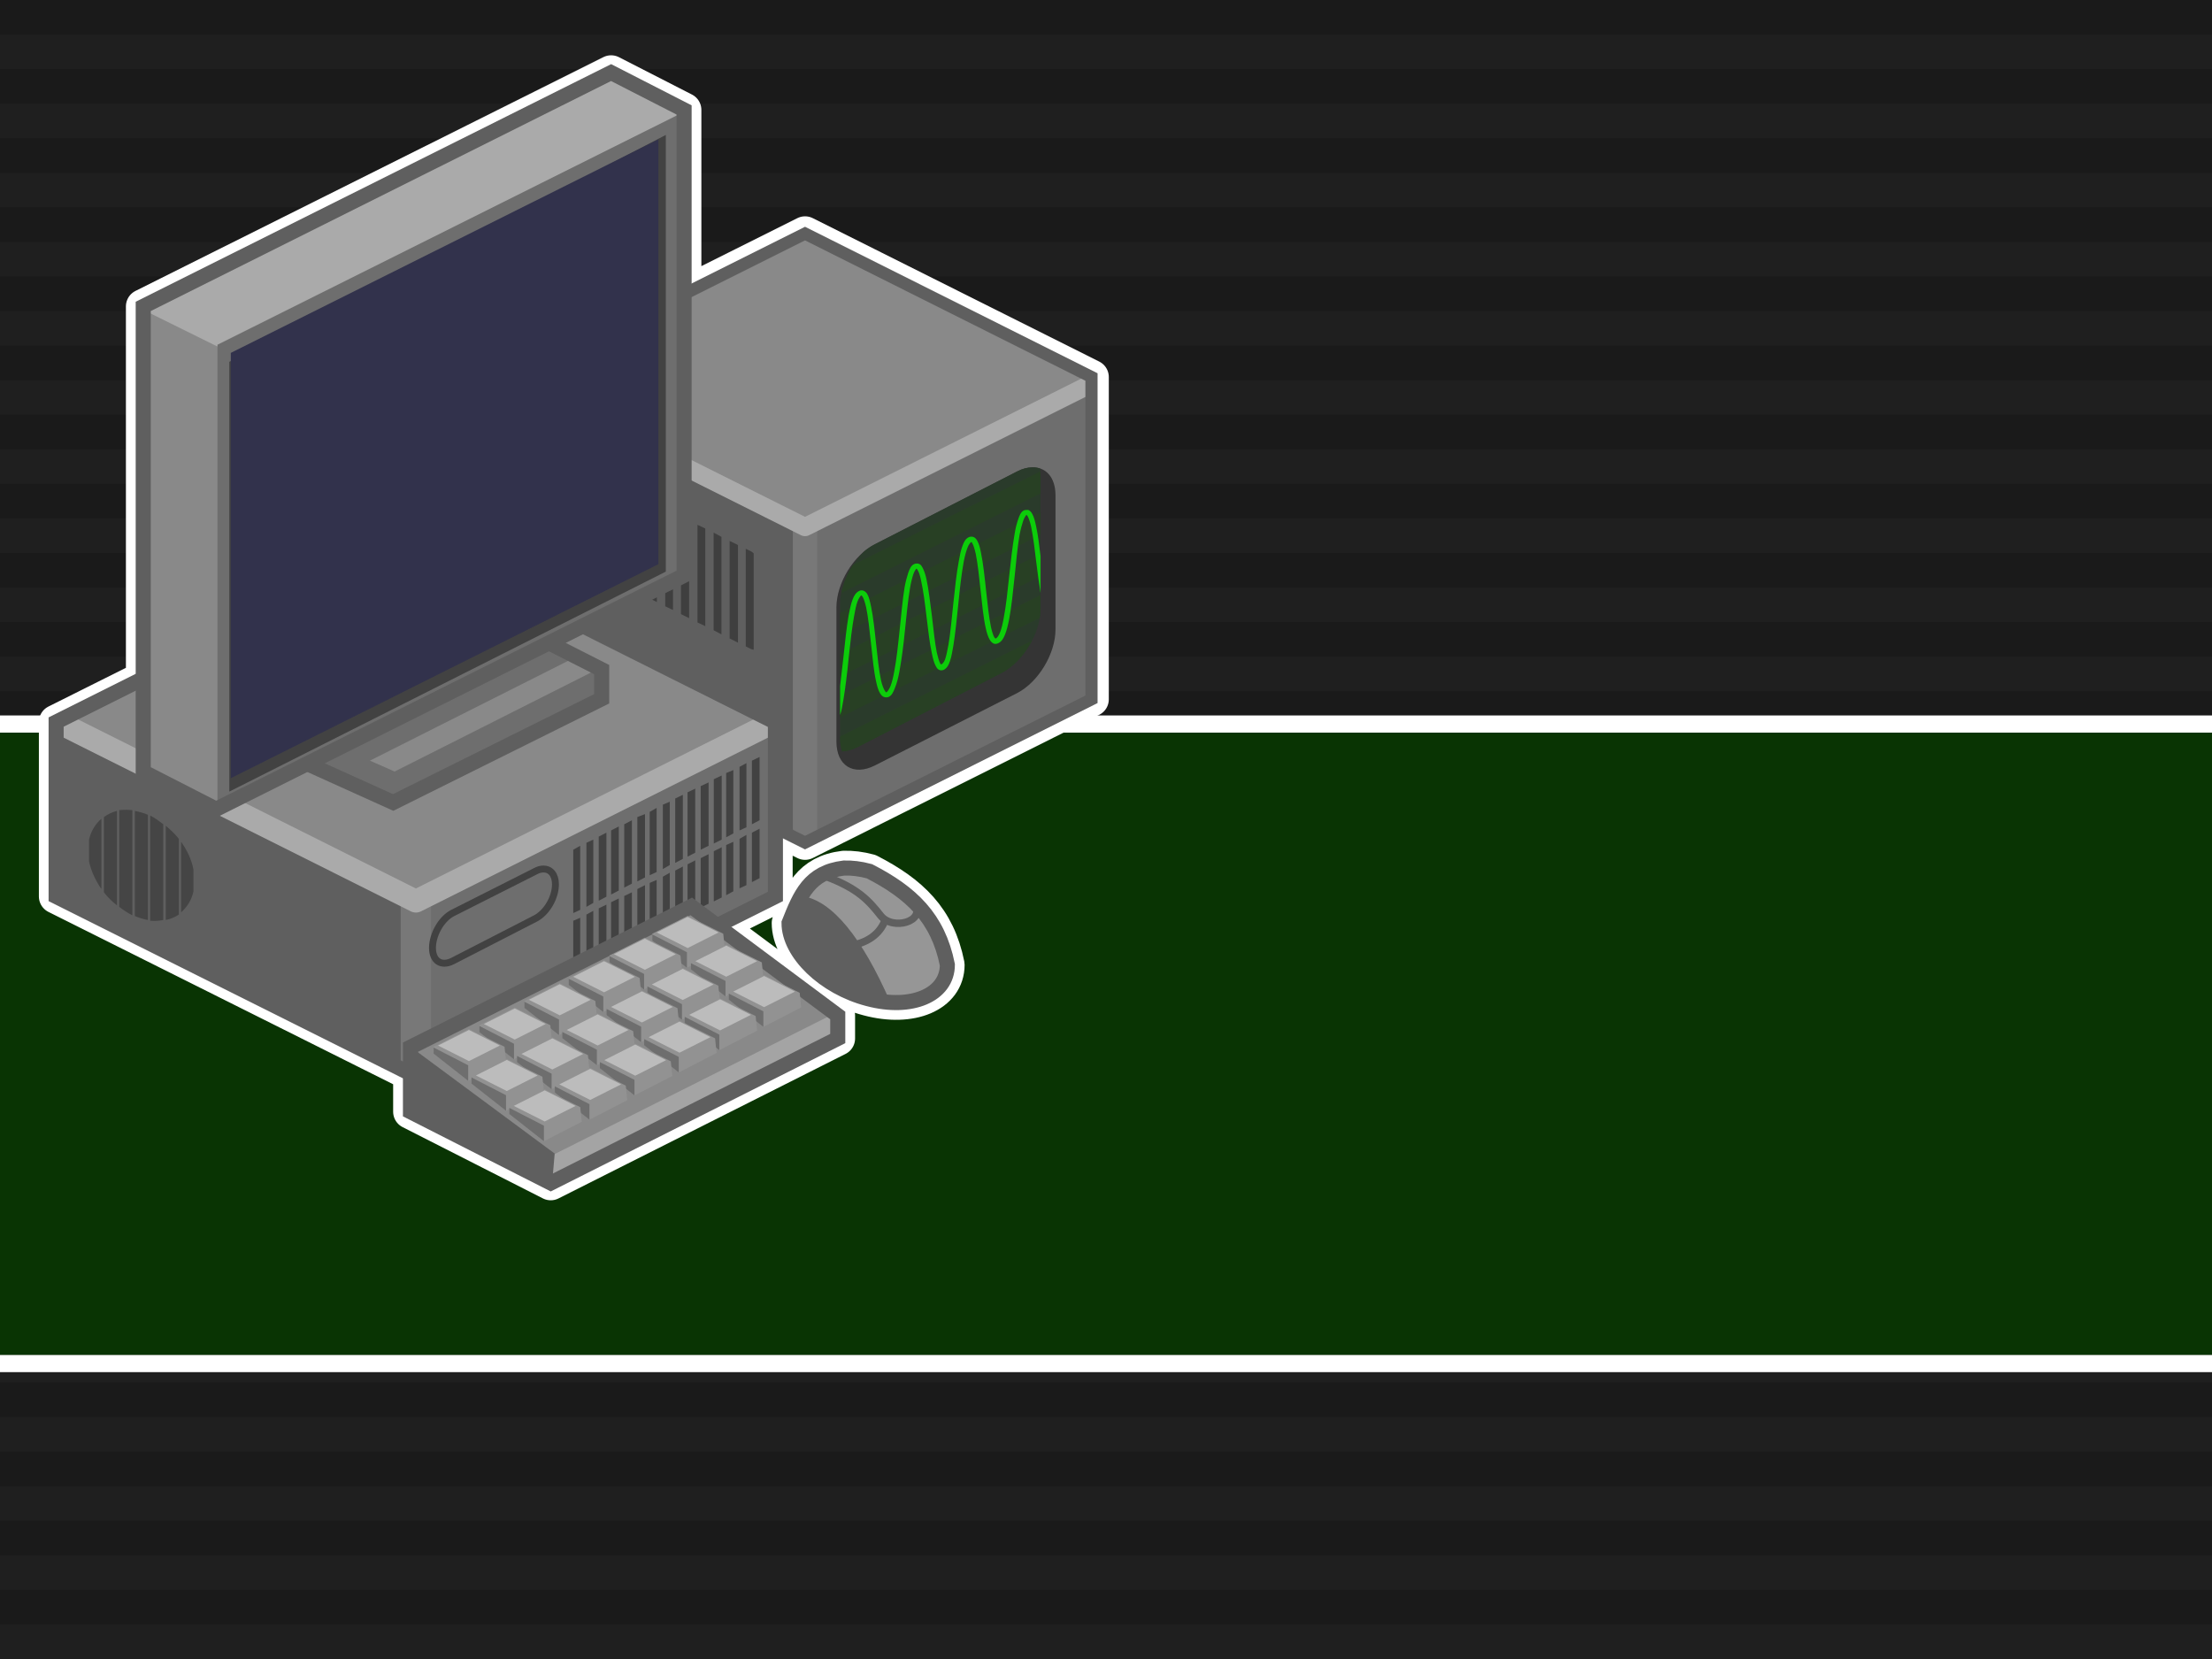 <?xml version="1.0" encoding="UTF-8" standalone="no"?>

<svg xmlns:svg="http://www.w3.org/2000/svg" xmlns="http://www.w3.org/2000/svg" xmlns:xlink="http://www.w3.org/1999/xlink" version="1.0" width="100%" height="100%" viewBox="0 0 640 480" id="svg2">
<rect x="0" y="0" width="640" height="480" fill="#808080" stroke="none"/>
<defs id="defs4"/>

  <g style="opacity:0.8" id="splashbg"><rect x="0" y="0" width="640" height="480" style="fill:black;fill-opacity:0.95;"/><path d="M 0 0 L 0 10 L 640 10 L 640 0 L 0 0 z M 0 20 L 0 30 L 640 30 L 640 20 L 0 20 z M 0 40 L 0 50 L 640 50 L 640 40 L 0 40 z M 0 60 L 0 70 L 640 70 L 640 60 L 0 60 z M 0 80 L 0 90 L 640 90 L 640 80 L 0 80 z M 0 100 L 0 110 L 640 110 L 640 100 L 0 100 z M 0 120 L 0 130 L 640 130 L 640 120 L 0 120 z M 0 140 L 0 150 L 640 150 L 640 140 L 0 140 z M 0 160 L 0 170 L 640 170 L 640 160 L 0 160 z M 0 180 L 0 190 L 640 190 L 640 180 L 0 180 z M 0 200 L 0 210 L 640 210 L 640 200 L 0 200 z M 0 220 L 0 230 L 640 230 L 640 220 L 0 220 z M 0 240 L 0 250 L 640 250 L 640 240 L 0 240 z M 0 260 L 0 270 L 640 270 L 640 260 L 0 260 z M 0 280 L 0 290 L 640 290 L 640 280 L 0 280 z M 0 300 L 0 310 L 640 310 L 640 300 L 0 300 z M 0 320 L 0 330 L 640 330 L 640 320 L 0 320 z M 0 340 L 0 350 L 640 350 L 640 340 L 0 340 z M 0 360 L 0 370 L 640 370 L 640 360 L 0 360 z M 0 380 L 0 390 L 640 390 L 640 380 L 0 380 z M 0 400 L 0 410 L 640 410 L 640 400 L 0 400 z M 0 420 L 0 430 L 640 430 L 640 420 L 0 420 z M 0 440 L 0 450 L 640 450 L 640 440 L 0 440 z M 0 460 L 0 470 L 640 470 L 640 460 L 0 460 z " style="fill:black;"/></g>
  

<g id="background">

<rect width="640" height="5" x="0" y="207" style="fill:#ffffff;"/>
<rect width="640" height="5" x="0" y="392" style="fill:#ffffff;"/>
<rect
 width="640"
 height="180"
 x="0"
 y="212"
style="fill:#073700;fill-opacity:0.9;fill-rule:evenodd;stroke:none;marker:none;visibility:visible;display:inline;overflow:visible;enable-background:accumulate" />

<g id="g6490">
<path d="M 176.81,21 L 41.43,88.65 L 41.43,196.31 L 16.25,208.90 L 16.25,259.37 L 118.75,310.62 L 118.75,321.65 L 159.34,342.28 L 242.40,300.46 L 242.40,293.81 L 207.46,267.81 L 224.34,259.37 L 224.34,239.5 L 232.93,243.78 L 315.81,202.34 L 315.81,109.09 L 232.93,67.59 L 197.93,85.09 L 197.93,31.81 L 176.81,21 z M 244.18,251.15 C 234.16,252.37 231.50,258.97 228.28,267.06 C 228.28,275.79 238.45,285.64 251.12,288.93 C 263.72,292.30 274.09,287.88 274.09,279.15 C 271.37,265.55 263.66,258.32 251.56,252.09 C 248.91,251.37 246.47,251.08 244.18,251.15 z" id="p5660" style="opacity:1;fill:none;fill-opacity:1;fill-rule:evenodd;stroke:#ffffff;stroke-width:10;stroke-linecap:round;stroke-linejoin:round;marker:none;stroke-miterlimit:4;stroke-dasharray:none;stroke-dashoffset:0;stroke-opacity:1;visibility:visible;display:inline;overflow:visible;enable-background:accumulate"/>
<g id="g5647">
<path d="M 232.92,68.50 L 148.67,110.91 L 148.94,202.83 L 232.92,244.98 L 232.92,68.50 z" id="p2417" style="fill:#5f5f5f;fill-opacity:1;stroke:none"/>
<path d="M 232.77,70.34 L 232.81,245.09 L 317.34,202.98 L 317.34,111.64 L 232.77,70.34 z" id="p2419" style="fill:#6e6e6e;fill-opacity:1;stroke:none"/>
<path d="M 232.92,153.56 L 232.92,242.68" id="p2421" style="fill:none;stroke:#787878;stroke-width:7.04;stroke-linecap:butt;stroke-linejoin:miter;marker:none;stroke-miterlimit:4;stroke-dasharray:none;stroke-dashoffset:0;stroke-opacity:1;visibility:visible;display:inline;overflow:visible;enable-background:accumulate"/>
<path d="M 232.92,152.49 L 148.82,110.34 L 232.92,68.23 L 317.11,110.57 L 232.92,152.49 z" id="p2423" style="fill:#898989;fill-opacity:1;stroke:none"/>
<path d="M 150.89,111.45 L 232.92,152.49 L 315.15,111.34" id="p2425" style="fill:none;stroke:#aaaaaa;stroke-width:5.28;stroke-linejoin:round;stroke-miterlimit:4;stroke-dasharray:none;stroke-opacity:1"/>
<path d="M 232.92,67.58 L 315.80,109.08 L 315.80,202.33 L 232.92,243.79 L 150.01,202.37 L 150.01,109.04 L 232.92,67.58 z" id="p2427" style="fill:none;fill-opacity:1;fill-rule:nonzero;stroke:#5f5f5f;stroke-width:3.52;stroke-linecap:butt;stroke-linejoin:miter;marker:none;stroke-miterlimit:4;stroke-dasharray:none;stroke-dashoffset:0;stroke-opacity:1;visibility:visible;display:inline;overflow:visible;enable-background:accumulate"/>
<path d="M 298.58,135.22 C 297.24,135.26 295.82,135.61 294.29,136.41 L 253.14,157.46 C 246.94,160.60 242.00,168.76 242.00,175.76 L 242.00,214.54 C 242.00,221.55 246.94,224.61 253.14,221.47 L 294.29,200.53 C 300.45,197.35 305.39,189.12 305.39,182.12 L 305.39,143.34 C 305.39,138.09 302.60,135.07 298.58,135.22 z" id="r2539" style="fill:#343434;fill-opacity:1;fill-rule:nonzero;stroke:none;marker:none;visibility:visible;display:inline;overflow:visible;enable-background:accumulate"/>
<path d="M 298.59,135.21 C 297.25,135.25 295.81,135.60 294.28,136.40 L 253.15,157.46 C 252.13,157.98 251.12,158.64 250.18,159.40 C 246.00,163.41 243.06,169.54 243.06,174.93 L 243.06,213.59 C 243.06,215.04 243.27,216.25 243.65,217.40 C 245.07,217.36 246.66,216.93 248.31,216.09 L 289.84,194.68 C 296.08,191.47 301.06,183.16 301.06,176.12 L 301.06,137.5 C 301.06,136.80 301.01,136.15 300.93,135.56 C 300.21,135.32 299.43,135.18 298.59,135.21 z" id="r3311" style="fill:#2a3b2b;fill-opacity:1;fill-rule:nonzero;stroke:none;marker:none;visibility:visible;display:inline;overflow:visible;enable-background:accumulate"/>
<path d="M 300.95,136.41 C 300.99,136.75 301.07,137.10 301.07,137.48 L 301.07,142.76 L 243.41,171.59 C 243.99,168.80 245.14,165.96 246.78,163.44 L 300.95,136.41 z M 301.07,148.24 L 301.07,154.71 L 243.07,183.76 L 243.07,177.33 L 301.07,148.24 z M 301.07,160.22 L 301.07,166.69 L 243.07,195.75 L 243.07,189.28 L 301.07,160.22 z M 301.07,172.16 L 301.07,176.11 C 301.07,176.95 300.99,177.75 300.84,178.63 C 300.84,178.67 300.84,178.71 300.84,178.75 L 243.07,207.58 L 243.07,201.26 L 301.07,172.16 z M 298.58,185.33 C 296.51,189.31 293.41,192.84 289.85,194.67 L 248.31,216.07 C 246.67,216.92 245.06,217.38 243.64,217.41 C 243.26,216.27 243.07,215.04 243.07,213.59 L 243.07,213.09 L 298.58,185.33 z" id="p3316" style="fill:#284024;fill-opacity:1;stroke:none"/>
<path d="M 297.01,147.55 C 297.28,147.51 297.54,147.51 297.74,147.66 C 298.16,147.89 298.46,148.32 298.69,148.74 C 299.15,149.58 299.46,150.77 299.76,152.18 C 300.30,154.59 300.68,157.69 301.07,160.95 L 301.07,171.59 C 300.64,169.03 300.26,166.15 299.88,163.09 C 299.42,159.19 298.92,155.17 298.35,152.45 C 298.04,151.07 297.70,150.04 297.39,149.46 C 297.20,149.16 297.05,149.00 297.01,148.97 C 296.85,149.04 296.43,149.62 296.05,150.65 C 295.71,151.65 295.29,153.14 294.98,154.82 C 294.40,158.19 294.02,162.44 293.56,166.81 C 293.10,171.17 292.64,175.65 291.99,179.13 C 291.65,180.85 291.27,182.35 290.81,183.53 C 290.35,184.72 289.81,185.60 288.89,186.06 C 288.43,186.29 287.90,186.41 287.44,186.18 C 286.98,185.95 286.63,185.53 286.37,185.10 C 285.87,184.26 285.49,183.08 285.18,181.62 C 284.53,178.75 284.15,174.81 283.72,170.86 C 283.30,166.92 282.88,162.98 282.31,160.22 C 282.00,158.84 281.66,157.77 281.35,157.24 C 281.20,156.93 281.16,156.89 281.12,156.85 C 281.08,156.85 281.08,156.81 280.97,156.85 C 280.78,156.97 280.28,157.50 279.90,158.54 C 279.51,159.57 279.13,160.95 278.82,162.59 C 278.21,165.92 277.71,170.25 277.29,174.58 C 276.83,178.90 276.41,183.30 275.84,186.79 C 275.53,188.51 275.30,190.00 274.88,191.19 C 274.50,192.38 274.04,193.22 273.20,193.72 C 273.12,193.76 273.08,193.83 273.08,193.83 L 272.97,193.83 C 272.51,194.02 271.93,193.99 271.55,193.72 C 271.13,193.45 270.94,193.07 270.71,192.65 C 270.25,191.76 269.94,190.62 269.64,189.16 C 268.99,186.25 268.53,182.27 268.07,178.40 C 267.61,174.50 267.11,170.71 266.50,167.99 C 266.23,166.61 265.89,165.58 265.54,165.01 C 265.39,164.70 265.23,164.55 265.20,164.51 C 265.04,164.59 264.58,165.16 264.24,166.19 C 263.89,167.23 263.55,168.60 263.28,170.25 C 262.71,173.62 262.29,177.98 261.83,182.35 C 261.41,186.71 260.83,191.08 260.18,194.56 C 259.84,196.28 259.45,197.78 258.96,198.96 C 258.50,200.15 258.08,201.14 257.20,201.60 C 256.74,201.83 256.09,201.83 255.63,201.60 C 255.17,201.37 254.94,201.07 254.67,200.65 C 254.13,199.80 253.79,198.62 253.48,197.16 C 252.83,194.29 252.45,190.35 252.03,186.41 C 251.61,182.46 251.19,178.52 250.61,175.76 C 250.30,174.39 249.96,173.35 249.65,172.78 C 249.50,172.47 249.31,172.32 249.27,172.28 C 249.23,172.28 249.27,172.24 249.16,172.28 C 248.96,172.39 248.47,173.05 248.08,174.08 C 247.70,175.11 247.43,176.49 247.13,178.18 C 246.51,181.51 246.02,185.87 245.56,190.23 C 245.14,194.60 244.60,199.00 244.03,202.45 C 243.72,204.17 243.49,205.70 243.07,206.89 L 243.07,198.50 C 243.38,195.86 243.72,193.03 244.03,190.12 C 244.49,185.75 244.95,181.39 245.56,177.91 C 245.90,176.18 246.21,174.69 246.67,173.50 C 247.09,172.32 247.66,171.44 248.58,170.98 C 249.00,170.75 249.58,170.75 250.00,170.98 C 250.42,171.21 250.73,171.51 250.96,171.94 C 251.45,172.78 251.72,174.08 252.03,175.53 C 252.64,178.40 253.06,182.35 253.48,186.29 C 253.90,190.23 254.32,194.10 254.90,196.82 C 255.20,198.20 255.66,199.27 255.97,199.80 C 256.16,200.07 256.28,200.26 256.35,200.30 C 256.39,200.30 256.31,200.34 256.47,200.30 C 256.74,200.15 257.23,199.54 257.65,198.50 C 258.08,197.43 258.42,195.98 258.73,194.29 C 259.38,190.92 259.84,186.60 260.30,182.23 C 260.76,177.87 261.14,173.47 261.71,170.02 C 262.02,168.30 262.40,166.88 262.78,165.73 C 263.21,164.55 263.59,163.63 264.47,163.21 C 264.93,162.98 265.62,162.98 266.04,163.21 C 266.46,163.44 266.65,163.74 266.88,164.16 C 267.34,165.01 267.76,166.19 268.07,167.65 C 268.68,170.48 269.14,174.39 269.64,178.29 C 270.10,182.16 270.48,186.02 271.05,188.82 C 271.36,190.20 271.70,191.31 272.01,191.92 C 272.12,192.15 272.28,192.19 272.35,192.26 C 272.58,192.11 273.12,191.73 273.46,190.73 C 273.81,189.66 274.12,188.20 274.42,186.52 C 275.00,183.15 275.38,178.79 275.84,174.46 C 276.30,170.10 276.76,165.81 277.41,162.36 C 277.71,160.64 278.02,159.11 278.48,157.92 C 278.90,156.78 279.36,155.86 280.28,155.44 C 280.70,155.21 281.39,155.21 281.81,155.44 C 282.27,155.67 282.54,156.09 282.77,156.51 C 283.26,157.35 283.57,158.54 283.84,159.99 C 284.45,162.86 284.87,166.81 285.29,170.75 C 285.71,174.69 286.14,178.63 286.71,181.39 C 287.02,182.77 287.36,183.84 287.67,184.38 C 287.86,184.64 287.97,184.72 288.05,184.72 C 288.09,184.76 288.05,184.80 288.16,184.72 C 288.43,184.61 288.97,183.99 289.35,182.96 C 289.77,181.89 290.12,180.43 290.42,178.75 C 291.07,175.38 291.53,171.02 291.99,166.69 C 292.45,162.33 292.95,157.92 293.56,154.48 C 293.83,152.76 294.21,151.34 294.63,150.15 C 295.02,149.00 295.40,148.09 296.28,147.66 C 296.51,147.55 296.78,147.55 297.01,147.55 z" id="p3364" style="fill:#0ccd0a;fill-opacity:1;fill-rule:evenodd;stroke:none"/>
<path d="M 155.75,128.98 C 155.98,128.98 156.29,129.10 156.55,129.21 L 157.28,129.60 L 157.28,157.46 L 155.48,156.62 C 155.25,156.35 155.06,155.97 154.91,155.67 L 154.91,129.21 C 155.10,129.06 155.40,128.98 155.75,128.98 z M 159.69,130.78 L 161.95,131.85 L 161.95,159.99 L 159.69,158.77 L 159.69,130.78 z M 164.36,133.04 L 166.62,134.27 L 166.62,162.48 L 166.51,162.36 L 164.36,161.18 L 164.36,133.04 z M 168.99,135.45 L 171.41,136.64 L 171.41,164.89 L 168.99,163.67 L 168.99,135.45 z M 173.67,137.71 L 175.96,138.94 L 175.96,167.15 L 173.67,165.96 L 173.67,137.71 z M 178.34,140.12 L 180.75,141.31 L 180.75,169.56 L 178.34,168.34 L 178.34,140.12 z M 183.01,142.38 L 185.42,143.57 L 185.42,171.82 L 183.01,170.63 L 183.01,142.38 z M 187.68,144.79 L 190.05,145.98 L 190.05,174.19 L 187.68,173.01 L 187.68,144.79 z M 192.46,147.17 L 194.72,148.24 L 194.72,176.49 L 192.46,175.42 L 192.46,147.17 z M 197.02,149.46 L 199.39,150.65 L 199.39,178.86 L 197.02,177.68 L 197.02,149.46 z M 201.80,151.84 L 204.06,152.91 L 204.06,181.16 L 201.80,180.09 L 201.80,151.84 z M 206.47,154.10 L 208.73,155.32 L 208.73,183.53 L 206.47,182.35 L 206.47,154.10 z M 211.10,156.51 L 213.52,157.69 L 213.52,185.95 L 211.10,184.72 L 211.10,156.51 z M 215.77,158.77 L 217.23,159.49 C 217.54,159.65 217.80,159.84 218.07,160.11 L 218.07,187.98 C 217.80,187.98 217.54,187.86 217.23,187.75 L 215.77,187.02 L 215.77,158.77 z" id="r3376" style="fill:#3f3f3f;fill-opacity:1;fill-rule:nonzero;stroke:none;marker:none;visibility:visible;display:inline;overflow:visible;enable-background:accumulate"/>
</g>
<path d="M 120.33,155.29 L 14.53,208.56 L 14.81,259.96 L 120.33,312.86 L 120.33,155.29 z" id="p2529" style="fill:#5f5f5f;fill-opacity:1;stroke:none"/>
<path d="M 120.12,156.22 L 120.19,313.00 L 226.28,260.17 L 226.28,208.13 L 120.12,156.22 z" id="p2531" style="fill:#6e6e6e;fill-opacity:1;stroke:none"/>
<path d="M 120.33,260.74 L 120.33,309.99" id="p2533" style="fill:none;stroke:#787878;stroke-width:8.80;stroke-linecap:butt;stroke-linejoin:miter;marker:none;stroke-miterlimit:4;stroke-dasharray:none;stroke-dashoffset:0;stroke-opacity:1;visibility:visible;display:inline;overflow:visible;enable-background:accumulate"/>
<path d="M 120.33,260.74 L 14.74,207.84 L 120.33,154.94 L 225.99,208.13 L 120.33,260.74 z" id="p2535" style="fill:#898989;fill-opacity:1;stroke:none"/>
<path d="M 17.32,209.20 L 120.33,260.74 L 223.56,209.06" id="p2537" style="fill:none;stroke:#aaaaaa;stroke-width:6.58;stroke-linejoin:round;stroke-miterlimit:4;stroke-dasharray:none;stroke-opacity:1"/>
<path d="M 120.33,156.87 L 224.35,208.98 L 224.35,259.38 L 120.33,311.43 L 16.24,259.38 L 16.24,208.91 L 120.33,156.87 z" id="p2539" style="fill:none;fill-opacity:1;fill-rule:nonzero;stroke:#5f5f5f;stroke-width:4.36;stroke-linecap:butt;stroke-linejoin:miter;marker:none;stroke-miterlimit:4;stroke-dasharray:none;stroke-dashoffset:0;stroke-opacity:1;visibility:visible;display:inline;overflow:visible;enable-background:accumulate"/>
<path d="M 89.98,221.44 L 113.75,232.18 L 174.09,202.18 L 174.09,193.74 L 142.38,177.63 L 82.39,210.70 L 89.98,221.44 z" id="p3898" style="fill:#6e6e6e;fill-opacity:1;fill-rule:nonzero;stroke:none;marker:none;visibility:visible;display:inline;overflow:visible;enable-background:accumulate"/>
<path d="M 173.66,193.24 L 114.18,223.23 L 107.02,220.08 L 167.44,189.66 L 173.66,193.24 z" id="p3900" style="fill:#898989;fill-opacity:1;fill-rule:nonzero;stroke:none;marker:none;visibility:visible;display:inline;overflow:visible;enable-background:accumulate"/>
<path d="M 89.98,221.44 L 113.75,232.18 L 174.09,202.18 L 174.09,193.74 L 142.38,177.63 L 82.39,210.70 L 89.98,221.44 z" id="p3896" style="fill:none;fill-opacity:1;fill-rule:nonzero;stroke:#5f5f5f;stroke-width:4.36;stroke-linecap:butt;stroke-linejoin:miter;marker:none;stroke-miterlimit:4;stroke-dasharray:none;stroke-dashoffset:0;stroke-opacity:1;visibility:visible;display:inline;overflow:visible;enable-background:accumulate"/>
<path d="M 176.81,21.00 L 41.44,88.65 L 41.44,223.30 L 62.56,234.11 L 197.93,166.46 L 197.93,31.81 L 176.81,21.00 z" id="p2458" style="fill:#898989;fill-opacity:1;fill-rule:nonzero;stroke:none;marker:none;visibility:visible;display:inline;overflow:visible;enable-background:accumulate"/>
<path d="M 176.81,21.00 L 41.44,88.57 L 41.44,89.65 L 92.70,114.99 L 197.86,56.57 L 197.86,31.73 L 176.81,21.00 z" id="p3518" style="fill:#aaaaaa;fill-opacity:1;fill-rule:evenodd;stroke:none"/>
<path d="M 197.86,32.38 L 62.92,99.74 L 62.92,233.97 L 197.86,166.39 L 197.86,32.38 z" id="p2739" style="fill:#6e6e6e;fill-opacity:1;fill-rule:nonzero;stroke:none;marker:none;visibility:visible;display:inline;overflow:visible;enable-background:accumulate"/>
<path d="M 176.81,21.00 L 41.44,88.65 L 41.44,223.30 L 62.56,234.11 L 197.93,166.46 L 197.93,31.81 L 176.81,21.00 z" id="p2744" style="fill:none;fill-opacity:1;fill-rule:nonzero;stroke:#5f5f5f;stroke-width:4.36;stroke-linecap:butt;stroke-linejoin:miter;marker:none;stroke-miterlimit:4;stroke-dasharray:none;stroke-dashoffset:0;stroke-opacity:1;visibility:visible;display:inline;overflow:visible;enable-background:accumulate"/>
<path d="M 192.64,39.04 L 66.35,104.68 L 66.35,229.03 L 192.64,165.39 L 192.64,39.04 z" id="p3541" style="fill:#424242;fill-opacity:1;fill-rule:nonzero;stroke:none;marker:none;visibility:visible;display:inline;overflow:visible;enable-background:accumulate"/>
<path d="M 190.49,40.32 L 66.78,102.10 L 66.78,225.16 L 190.49,163.24 L 190.49,40.32 z" id="p3523" style="fill:#32324c;fill-opacity:1;fill-rule:nonzero;stroke:none;marker:none;visibility:visible;display:inline;overflow:visible;enable-background:accumulate"/>
<path d="M 34.50,234.40 L 34.50,262.39 C 35.72,263.32 37.00,264.18 38.29,264.82 L 38.29,234.40 C 37.00,234.26 35.72,234.26 34.50,234.40 z M 33.85,234.61 C 32.42,234.97 31.13,235.62 30.06,236.40 L 30.06,258.17 C 31.13,259.60 32.42,260.81 33.85,261.96 L 33.85,234.61 z M 39.01,234.61 L 39.01,265.04 C 39.65,265.32 40.30,265.54 41.01,265.75 C 41.66,265.90 42.16,266.11 42.80,266.18 L 42.80,235.76 C 42.16,235.47 41.66,235.26 41.01,235.11 C 40.30,234.90 39.65,234.76 39.01,234.61 z M 43.45,235.97 L 43.45,266.40 C 44.81,266.54 46.10,266.40 47.24,266.18 L 47.24,238.48 C 46.02,237.55 44.81,236.62 43.45,235.97 z M 29.34,236.90 C 27.63,238.34 26.34,240.41 25.76,242.92 L 25.76,249.22 C 26.34,252.01 27.63,254.73 29.34,257.23 L 29.34,236.90 z M 47.96,238.91 L 47.96,266.18 C 49.32,265.90 50.61,265.40 51.75,264.61 L 51.75,242.70 C 50.61,241.27 49.32,240.05 47.96,238.91 z M 52.40,243.56 L 52.40,263.96 C 54.11,262.46 55.47,260.38 55.97,257.88 L 55.97,251.65 C 55.47,248.79 54.18,246.07 52.40,243.56 z" id="p3545" style="fill:#454545;fill-opacity:1;fill-rule:evenodd;stroke:none"/>
<path d="M 219.77,219.01 L 217.55,220.08 L 217.55,238.48 L 219.77,237.33 L 219.77,219.01 z M 215.97,220.80 L 213.97,221.87 L 213.97,240.27 L 215.97,239.34 L 215.97,220.80 z M 212.18,222.80 L 210.10,223.66 L 210.10,242.27 L 212.18,241.13 L 212.18,222.80 z M 208.81,224.38 L 206.52,225.45 L 206.52,244.06 L 208.81,242.92 L 208.81,224.38 z M 205.02,226.38 L 202.73,227.45 L 202.73,245.85 L 205.02,244.71 L 205.02,226.38 z M 201.15,228.17 L 198.93,229.24 L 198.93,247.86 L 201.15,246.71 L 201.15,228.17 z M 197.57,229.96 L 195.36,231.03 L 195.36,249.65 L 197.57,248.50 L 197.57,229.96 z M 193.78,231.96 L 191.78,232.82 L 191.78,251.44 L 193.78,250.29 L 193.78,231.96 z M 189.99,233.75 L 187.98,234.90 L 187.98,253.23 L 189.99,252.30 L 189.99,233.75 z M 186.62,235.54 L 184.40,236.40 L 184.40,255.02 L 186.62,253.87 L 186.62,235.54 z M 182.83,237.33 L 180.61,238.48 L 180.61,256.81 L 182.83,255.66 L 182.83,237.33 z M 179.03,239.12 L 176.81,240.27 L 176.81,258.81 L 179.03,257.66 L 179.03,239.12 z M 219.77,239.77 L 217.55,240.91 L 217.55,255.23 L 219.77,254.08 L 219.77,239.77 z M 175.45,240.91 L 173.23,242.06 L 173.23,260.60 L 175.45,259.45 L 175.45,240.91 z M 215.97,241.56 L 213.97,242.70 L 213.97,257.02 L 215.97,256.09 L 215.97,241.56 z M 171.66,242.92 L 169.66,243.85 L 169.66,262.39 L 171.66,261.24 L 171.66,242.92 z M 212.18,243.56 L 210.10,244.49 L 210.10,259.02 L 212.18,257.88 L 212.18,243.56 z M 167.87,244.71 L 165.86,245.85 L 165.86,264.18 L 167.87,263.25 L 167.87,244.71 z M 208.81,245.14 L 206.52,246.28 L 206.52,260.81 L 208.81,259.67 L 208.81,245.14 z M 205.02,247.14 L 202.73,248.29 L 202.73,262.60 L 205.02,261.46 L 205.02,247.14 z M 201.15,248.93 L 198.93,250.08 L 198.93,264.61 L 201.15,263.53 L 201.15,248.93 z M 197.57,250.72 L 195.36,251.87 L 195.36,266.40 L 197.57,265.32 L 197.57,250.72 z M 193.78,252.51 L 191.78,253.66 L 191.78,268.19 L 193.78,267.11 L 193.78,252.51 z M 189.99,254.59 L 187.98,255.45 L 187.98,269.98 L 189.99,269.12 L 189.99,254.59 z M 186.62,256.09 L 184.40,257.23 L 184.40,271.98 L 186.62,270.69 L 186.62,256.09 z M 182.83,258.17 L 180.61,259.24 L 180.61,273.77 L 182.83,272.70 L 182.83,258.17 z M 179.03,259.96 L 176.81,261.03 L 176.81,275.78 L 179.03,274.70 L 179.03,259.96 z M 175.45,261.74 L 173.23,262.82 L 173.23,277.57 L 175.45,276.49 L 175.45,261.74 z M 171.66,263.53 L 169.66,264.61 L 169.66,278.50 L 171.23,278.50 L 171.66,278.28 L 171.66,263.53 z M 167.87,265.54 L 165.86,266.40 L 165.86,280.07 L 167.87,280.07 L 167.87,265.54 z" id="p3723" style="fill:#424242;fill-opacity:1;fill-rule:evenodd;stroke:none"/>
<path d="M 118.76,321.66 L 159.35,342.28 L 242.39,300.47 L 242.39,293.82 L 200.01,262.25 L 118.76,302.98 L 118.76,321.66 z" id="p3647" style="fill:#898989;fill-opacity:1;fill-rule:nonzero;stroke:none;marker:none;visibility:visible;display:inline;overflow:visible;enable-background:accumulate"/>
<path d="M 159.06,343.35 L 159.06,334.62 L 241.67,293.10 L 241.67,300.69 L 159.06,343.35 z" id="p3654" style="fill:#a4a4a4;fill-opacity:1;fill-rule:nonzero;stroke:none;marker:none;visibility:visible;display:inline;overflow:visible;enable-background:accumulate"/>
<path d="M 118.83,302.91 L 118.83,319.87 L 159.85,341.14 L 160.49,333.76 L 118.83,302.91 z" id="p3649" style="fill:#5f5f5f;fill-opacity:1;fill-rule:nonzero;stroke:none;marker:none;visibility:visible;display:inline;overflow:visible;enable-background:accumulate"/>
<path d="M 118.76,321.66 L 159.35,342.28 L 242.39,300.47 L 242.39,293.82 L 200.01,262.25 L 118.76,302.98 L 118.76,321.66 z" id="p3645" style="fill:none;fill-opacity:1;fill-rule:nonzero;stroke:#5f5f5f;stroke-width:4.36;stroke-linecap:butt;stroke-linejoin:miter;marker:none;stroke-miterlimit:4;stroke-dasharray:none;stroke-dashoffset:0;stroke-opacity:1;visibility:visible;display:inline;overflow:visible;enable-background:accumulate"/>
<path d="M 244.18,251.15 C 234.16,252.37 231.51,258.95 228.29,267.04 C 228.29,275.78 238.45,285.66 251.12,288.95 C 263.72,292.31 274.10,287.87 274.10,279.14 C 271.38,265.54 263.65,258.31 251.55,252.08 C 248.90,251.36 246.47,251.08 244.18,251.15 z" id="p3878" style="fill:#969696;fill-opacity:1;fill-rule:nonzero;stroke:none;marker:none;visibility:visible;display:inline;overflow:visible;enable-background:accumulate"/>
<path d="M 231.86,259.24 C 230.50,261.53 229.43,264.25 228.29,267.11 C 228.29,275.78 238.38,285.66 251.05,289.02 C 253.34,289.59 255.49,289.81 257.56,289.88 C 249.55,271.55 240.81,260.38 231.86,259.24 z" id="p3885" style="fill:#5f5f5f;fill-opacity:1;fill-rule:evenodd;stroke:none"/>
<path d="M 244.18,251.15 C 234.16,252.37 231.51,258.95 228.29,267.04 C 228.29,275.78 238.45,285.66 251.12,288.95 C 263.72,292.31 274.10,287.87 274.10,279.14 C 271.38,265.54 263.65,258.31 251.55,252.08 C 248.90,251.36 246.47,251.08 244.18,251.15 z" id="p3883" style="fill:none;fill-opacity:1;fill-rule:nonzero;stroke:#5f5f5f;stroke-width:4.36;stroke-linecap:butt;stroke-linejoin:miter;marker:none;stroke-miterlimit:4;stroke-dasharray:none;stroke-dashoffset:0;stroke-opacity:1;visibility:visible;display:inline;overflow:visible;enable-background:accumulate"/>
<path d="M 238.74,253.51 C 248.19,257.02 251.34,260.53 254.84,264.97 C 258.35,269.33 267.80,266.54 264.65,261.74" id="p3890" style="fill:none;fill-opacity:1;fill-rule:nonzero;stroke:#5f5f5f;stroke-width:2.14;stroke-linecap:butt;stroke-linejoin:miter;marker:none;stroke-miterlimit:4;stroke-dasharray:none;stroke-dashoffset:0;stroke-opacity:1;visibility:visible;display:inline;overflow:visible;enable-background:accumulate"/>
<path d="M 256.13,266.18 C 254.49,270.34 251.05,272.84 245.32,273.77" id="p3892" style="fill:none;fill-opacity:1;fill-rule:nonzero;stroke:#5f5f5f;stroke-width:2.14;stroke-linecap:butt;stroke-linejoin:miter;marker:none;stroke-miterlimit:4;stroke-dasharray:none;stroke-dashoffset:0;stroke-opacity:1;visibility:visible;display:inline;overflow:visible;enable-background:accumulate"/>
<path d="M 157.13,251.44 C 156.41,251.44 155.70,251.65 154.91,252.08 L 130.93,264.18 C 127.63,265.90 125.13,270.48 125.13,274.27 C 125.13,278.00 127.63,279.71 130.93,278.07 L 154.91,265.75 C 158.20,264.04 160.71,259.67 160.71,255.87 C 160.71,253.08 159.28,251.36 157.13,251.44 z" id="r3894" style="fill:none;fill-opacity:1;fill-rule:nonzero;stroke:#424242;stroke-width:2.00;stroke-linecap:butt;stroke-linejoin:miter;marker:none;stroke-miterlimit:4;stroke-dasharray:none;stroke-dashoffset:0;stroke-opacity:1;visibility:visible;display:inline;overflow:visible;enable-background:accumulate"/>
<g transform="matrix(7.15,0,0,7.15,-22.26,-412.96)" id="g3679">
<path d="M 30.94,94.82 L 29.51,95.54 L 29.51,95.82 L 30.91,96.92 L 32.44,96.13 L 32.38,95.54 L 30.94,94.82 z" id="p2436" style="fill:#929292;fill-opacity:1;stroke:none"/>
<path d="M 30.94,96.12 L 29.69,95.49 L 30.94,94.86 L 32.19,95.49 L 30.94,96.12 z" id="p2438" style="fill:#bcbcbc;fill-opacity:1;stroke:none"/>
<path d="M 29.51,95.57 L 29.51,95.82 L 30.91,96.92 L 30.91,96.29 L 29.51,95.57 z" id="p2440" style="fill:#6e6e6e;fill-opacity:1;fill-rule:evenodd;stroke:none"/>
</g>
<use transform="translate(-12.38,6.29)" id="use2421" x="0" y="0" width="48" height="132" xlink:href="#g3679"/>
<use transform="translate(11.16,8.30)" id="use2457" x="0" y="0" width="48" height="132" xlink:href="#g3679"/>
<use transform="translate(-1.43,15.03)" id="use2423" x="0" y="0" width="48" height="132" xlink:href="#g3679"/>
<use transform="translate(22.12,17.10)" id="use2459" x="0" y="0" width="48" height="132" xlink:href="#g3679"/>
<use transform="translate(9.37,23.83)" id="use2425" x="0" y="0" width="48" height="132" xlink:href="#g3679"/>
<use transform="translate(-24.19,12.81)" id="use2427" x="0" y="0" width="48" height="132" xlink:href="#g3679"/>
<use transform="translate(-13.24,21.54)" id="use2429" x="0" y="0" width="48" height="132" xlink:href="#g3679"/>
<use transform="translate(-2.36,30.28)" id="use2431" x="0" y="0" width="48" height="132" xlink:href="#g3679"/>
<use transform="translate(-37.01,19.47)" id="use2439" x="0" y="0" width="48" height="132" xlink:href="#g3679"/>
<use transform="translate(-26.05,28.20)" id="use2441" x="0" y="0" width="48" height="132" xlink:href="#g3679"/>
<use transform="translate(-15.17,36.93)" id="use2443" x="0" y="0" width="48" height="132" xlink:href="#g3679"/>
<use transform="translate(-50.03,26.48)" id="use2445" x="0" y="0" width="48" height="132" xlink:href="#g3679"/>
<use transform="translate(-39.15,35.14)" id="use2447" x="0" y="0" width="48" height="132" xlink:href="#g3679"/>
<use transform="translate(-28.20,43.95)" id="use2449" x="0" y="0" width="48" height="132" xlink:href="#g3679"/>
<use transform="translate(-63.28,32.71)" id="use2451" x="0" y="0" width="48" height="132" xlink:href="#g3679"/>
<use transform="translate(-52.33,41.37)" id="use2453" x="0" y="0" width="48" height="132" xlink:href="#g3679"/>
<use transform="translate(-41.37,50.18)" id="use2455" x="0" y="0" width="48" height="132" xlink:href="#g3679"/>
<g transform="translate(-5.02,9.64)" id="board">
<line id="line7866" class="hide" y2="0" x2="0" y1="0" x1="0" style="fill:none;stroke-width:3;stroke-linecap:round"/>
</g>
</g>
</g>
</svg>
